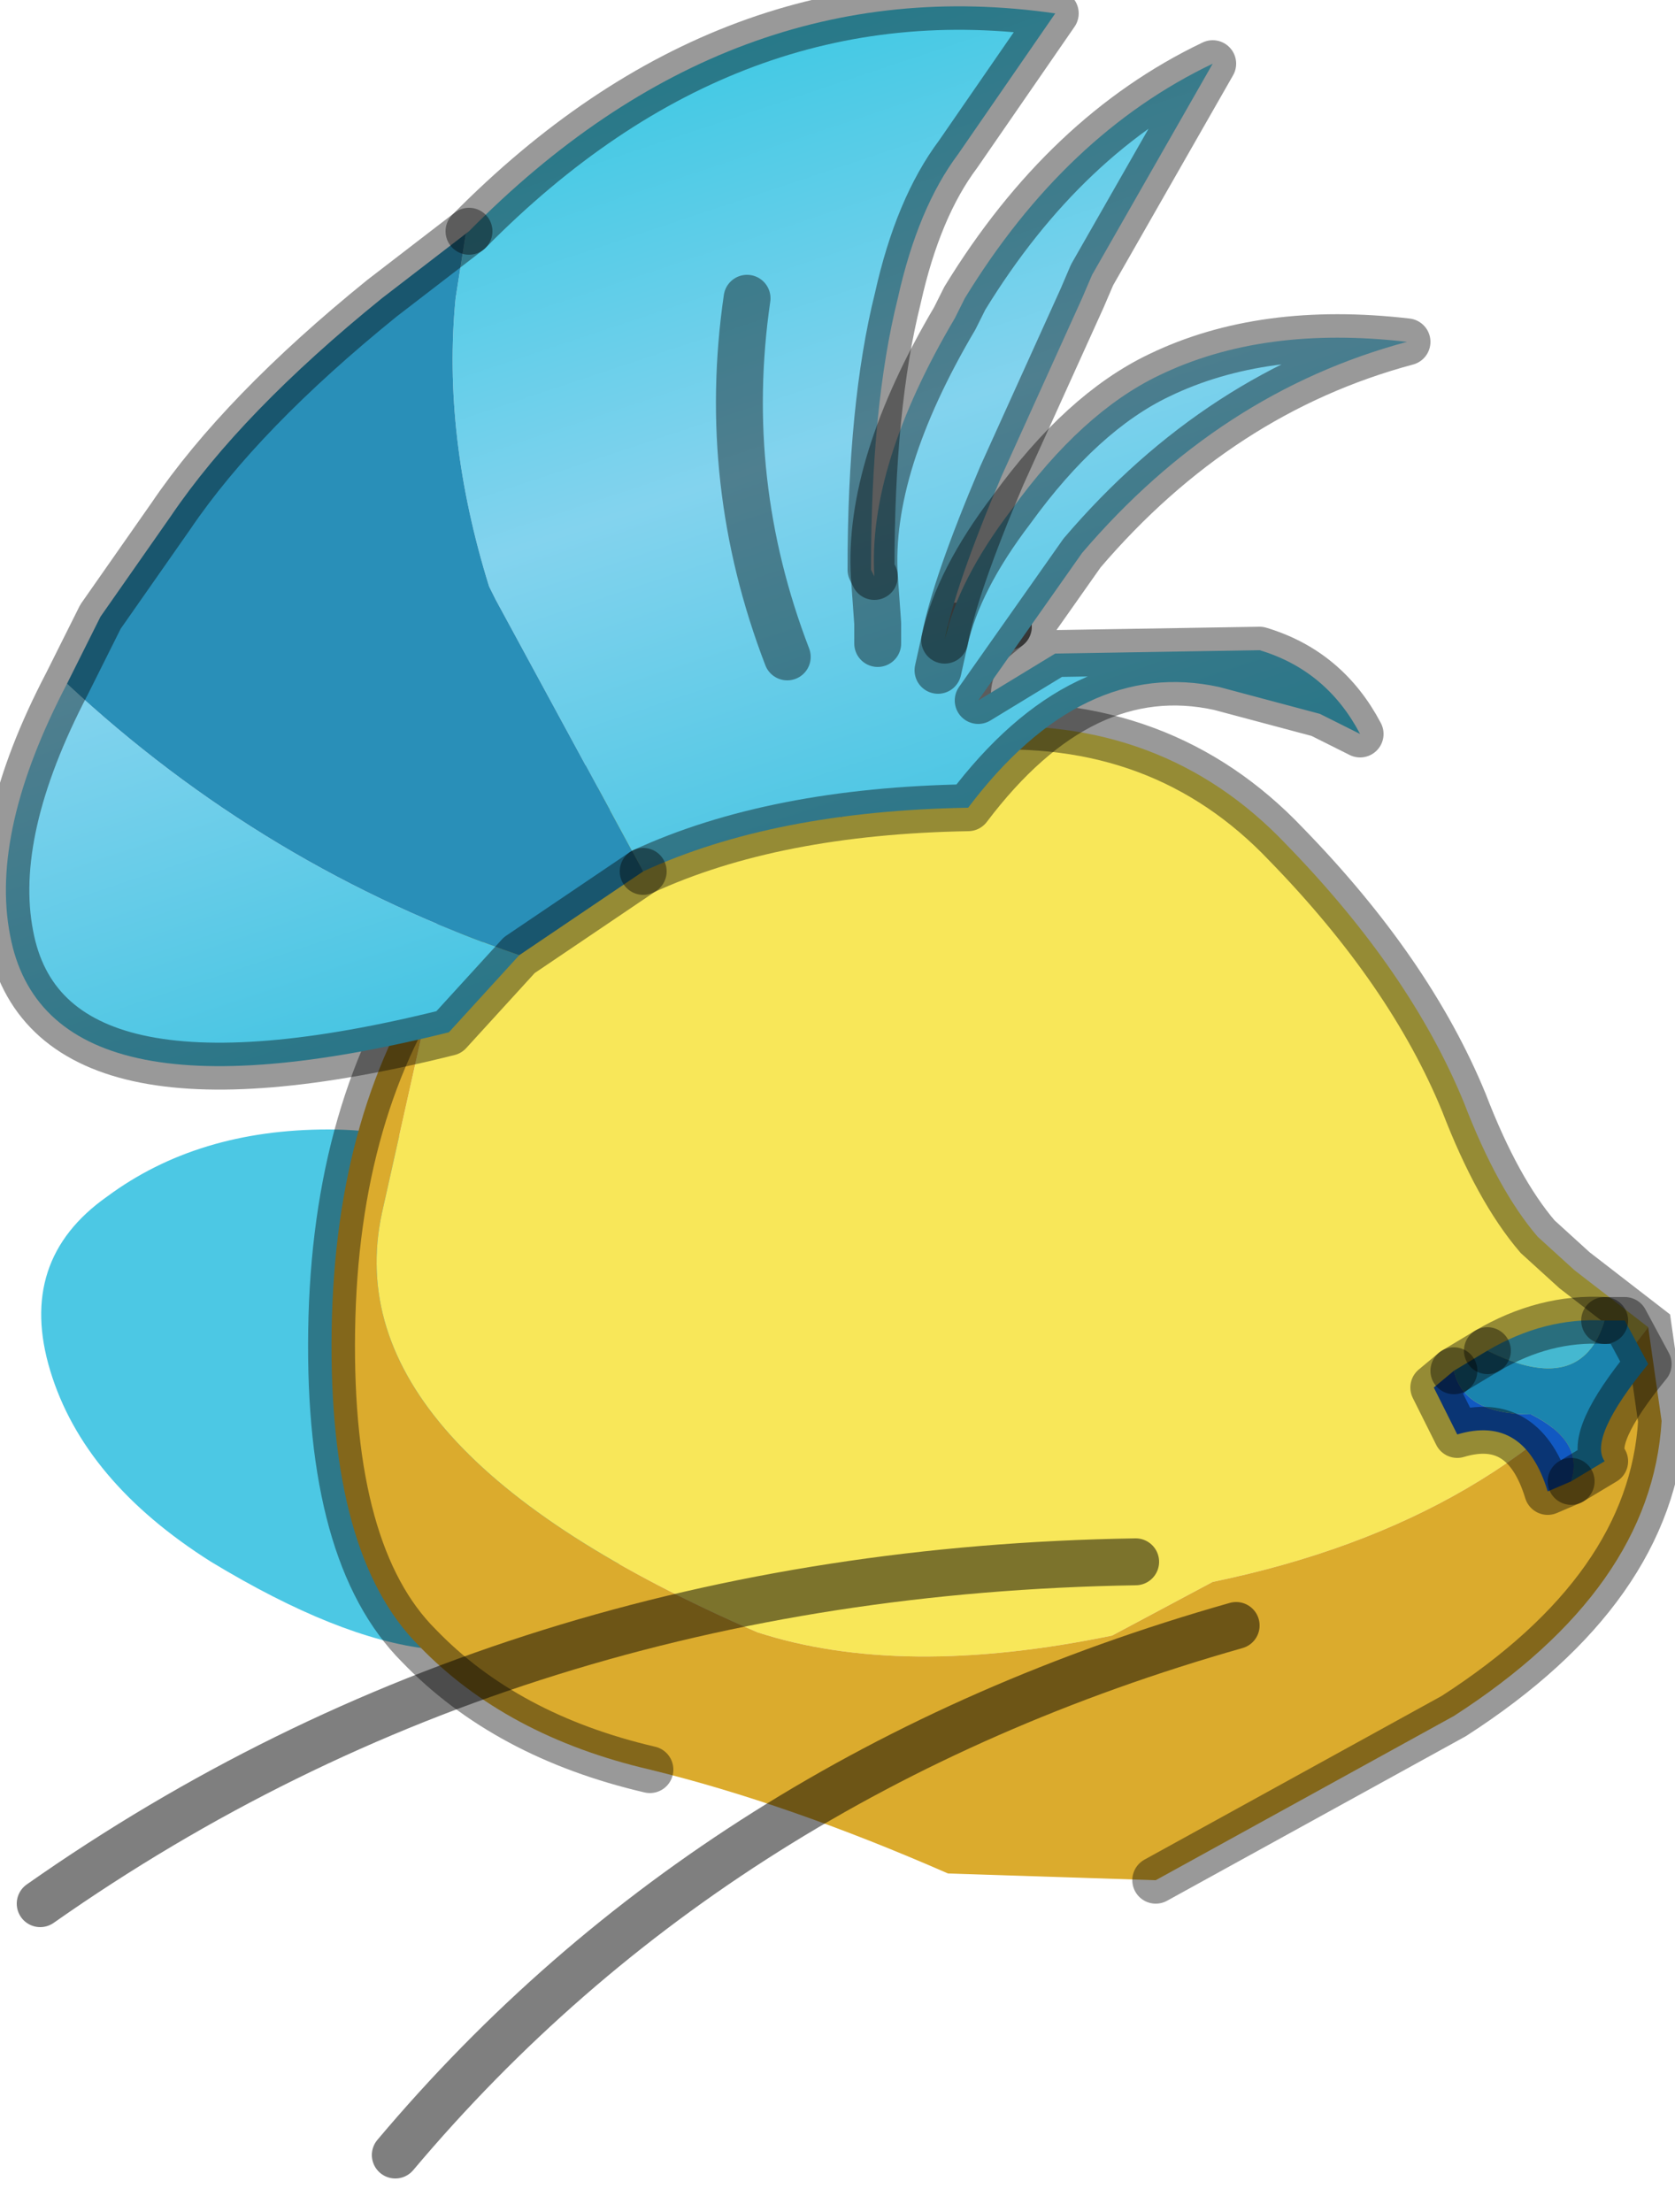 <?xml version="1.0" encoding="utf-8"?>
<svg version="1.1" id="Layer_1"
xmlns="http://www.w3.org/2000/svg"
xmlns:xlink="http://www.w3.org/1999/xlink"
width="25px" height="33px"
xml:space="preserve">
<g id="PathID_5247" transform="matrix(1, 0, 0, 1, 12.7, 20.5)">
<path style="fill:#4CC8E4;fill-opacity:1" d="M-11.1 -2.65Q-9.75 -3.65 -7.8 -3.65Q-5.85 -3.65 -4.45 -2.35Q-3.05 -1.05 -2.95 0.7Q-2.85 2.45 -3.9 3.3Q-4.95 4.15 -6.3 4.1Q-7.65 3.95 -9.55 2.8Q-11.45 1.6 -11.95 -0.05Q-12.45 -1.7 -11.1 -2.65" />
</g>
<g id="PathID_5248" transform="matrix(1, 0, 0, 1, 12.7, 20.5)">
<path style="fill:#F8E759;fill-opacity:1" d="M-6.15 -6.2L-5.15 -7.4L-4.65 -7.9L-4.55 -7.95Q-2.2 -10.1 -2.85 -12.1Q-1.6 -11.15 -1.95 -9.75L-2.45 -8L-1.3 -9.85Q-0.45 -11.3 2.35 -11.15L2.05 -10.9Q-0.05 -9.3 -0.15 -8.3L1.8 -9.65Q4.65 -9.85 6.5 -7.9Q8.35 -6 9.15 -4.05Q9.65 -2.75 10.25 -2.05L10.8 -1.55L11.9 -0.7Q9.75 2.2 5.4 3.1L3.9 3.9Q0.75 4.55 -1.4 3.85Q-7.75 1.1 -7 -2.4L-6.15 -6.2" />
<path style="fill:#DBAB2D;fill-opacity:1" d="M2.05 -10.9Q1.6 -10.45 1.8 -9.65L-0.15 -8.3Q-0.05 -9.3 2.05 -10.9M-7 -2.4Q-7.75 1.1 -1.4 3.85Q0.75 4.55 3.9 3.9L5.4 3.1Q9.75 2.2 11.9 -0.7L12.1 0.7Q11.95 3.2 9 5.1L4.55 7.55L1.45 7.45Q-0.95 6.4 -3 5.9Q-5.15 5.4 -6.45 4.05Q-7.8 2.7 -7.75 -0.65Q-7.7 -4 -6.15 -6.2L-7 -2.4M-2.45 -8L-1.95 -9.75Q-1.6 -11.15 -2.85 -12.1L-3 -12.5Q-0.75 -11.15 -1.3 -9.85L-2.45 -8" />
<path style="fill:none;stroke-width:0.7;stroke-linecap:round;stroke-linejoin:miter;stroke-miterlimit:5;stroke:#000000;stroke-opacity:0.4" d="M2.35 -11.15L2.05 -10.9Q1.6 -10.45 1.8 -9.65Q4.65 -9.85 6.5 -7.9Q8.35 -6 9.15 -4.05Q9.65 -2.75 10.25 -2.05L10.8 -1.55L11.9 -0.7L12.1 0.7Q11.95 3.2 9 5.1L4.55 7.55" />
<path style="fill:none;stroke-width:0.7;stroke-linecap:round;stroke-linejoin:miter;stroke-miterlimit:5;stroke:#000000;stroke-opacity:0.4" d="M-3 5.9Q-5.15 5.4 -6.45 4.05Q-7.8 2.7 -7.75 -0.65Q-7.7 -4 -6.15 -6.2L-5.15 -7.4L-4.65 -7.9L-4.55 -7.95Q-2.2 -10.1 -2.85 -12.1L-3 -12.5Q-0.75 -11.15 -1.3 -9.85Q-0.45 -11.3 2.35 -11.15" />
</g>
<g id="PathID_5249" transform="matrix(1, 0, 0, 1, 12.7, 20.5)">
<path style="fill:none;stroke-width:0.7;stroke-linecap:round;stroke-linejoin:miter;stroke-miterlimit:5;stroke:#000000;stroke-opacity:0.502" d="M4.25 2.8Q-5.05 2.95 -12.1 7.9" />
</g>
<g id="PathID_5250" transform="matrix(1, 0, 0, 1, 12.7, 20.5)">
<path style="fill:none;stroke-width:0.7;stroke-linecap:round;stroke-linejoin:miter;stroke-miterlimit:5;stroke:#000000;stroke-opacity:0.502" d="M5.75 3.75Q-2 5.95 -6.8 11.65" />
</g>
<g id="PathID_5251" transform="matrix(1, 0, 0, 1, 12.7, 20.5)">
<path style="fill:#45B8D0;fill-opacity:1" d="M9.5 -0.35Q10.35 -0.85 11.25 -0.8Q10.9 0.35 9.5 -0.35" />
<path style="fill:#1A84AE;fill-opacity:1" d="M10.15 0.6Q9.15 0.6 9 -0.05L9.5 -0.35Q10.9 0.35 11.25 -0.8L11.55 -0.8L11.9 -0.15Q11 0.95 11.25 1.3L10.75 1.6Q10.95 1 10.15 0.6" />
<path style="fill:#1159C2;fill-opacity:1" d="M9 -0.05Q9.15 0.6 10.15 0.6Q10.95 1 10.75 1.6L10.4 1.75Q10.05 0.6 9.05 0.9L8.7 0.2L9 -0.05" />
<path style="fill:none;stroke-width:0.7;stroke-linecap:round;stroke-linejoin:round;stroke-miterlimit:3;stroke:#000000;stroke-opacity:0.4" d="M10.75 1.6L11.25 1.3Q11 0.95 11.9 -0.15L11.55 -0.8L11.25 -0.8" />
<path style="fill:none;stroke-width:0.7;stroke-linecap:round;stroke-linejoin:round;stroke-miterlimit:3;stroke:#000000;stroke-opacity:0.4" d="M9.5 -0.35L9 -0.05" />
<path style="fill:none;stroke-width:0.7;stroke-linecap:round;stroke-linejoin:round;stroke-miterlimit:3;stroke:#000000;stroke-opacity:0.4" d="M10.75 1.6L10.4 1.75Q10.05 0.6 9.05 0.9L8.7 0.2L9 -0.05" />
<path style="fill:none;stroke-width:0.7;stroke-linecap:round;stroke-linejoin:round;stroke-miterlimit:3;stroke:#000000;stroke-opacity:0.4" d="M11.25 -0.8Q10.35 -0.85 9.5 -0.35" />
</g>
<g id="PathID_5252" transform="matrix(1, 0, 0, 1, 12.7, 20.5)">
<linearGradient
id="LinearGradID_1305" gradientUnits="userSpaceOnUse" gradientTransform="matrix(0.002, 0.008, -0.009, 0.003, -2.15, -12.45)" spreadMethod ="pad" x1="-819.2" y1="0" x2="819.2" y2="0" >
<stop  offset="0" style="stop-color:#43C9E4;stop-opacity:1" />
<stop  offset="0.443" style="stop-color:#83D3EE;stop-opacity:1" />
<stop  offset="1" style="stop-color:#3BC2E0;stop-opacity:1" />
</linearGradient>
<path style="fill:url(#LinearGradID_1305) " d="M2.4 -12.9Q3.45 -14.35 4.6 -14.9Q6.15 -15.65 8.3 -15.4Q5.5 -14.65 3.45 -12.25L1.9 -10.05L3.05 -10.75L6.1 -10.8Q7.1 -10.5 7.6 -9.55L7 -9.85L5.5 -10.25Q3.45 -10.7 1.75 -8.45Q-1.15 -8.4 -3.1 -7.5L-5.3 -11.55L-5.4 -11.75Q-6.1 -14 -5.9 -16.05L-5.75 -17L-5.7 -17.05Q-1.8 -21 3.05 -20.3L1.6 -18.2Q1 -17.4 0.7 -16.05Q0.3 -14.45 0.3 -12L0.35 -11.9L0.4 -11.2L0.4 -10.9L0.4 -11.2L0.35 -11.9Q0.25 -13.55 1.55 -15.75L1.7 -16.05Q3.2 -18.5 5.4 -19.55L3.6 -16.4L3.45 -16.05L2.25 -13.4Q1.55 -11.75 1.4 -10.95Q1.6 -11.85 2.4 -12.9M1.3 -10.5L1.4 -10.95L1.3 -10.5M-4.95 -6.25L-6 -5.1Q-12 -3.6 -12.55 -6.55Q-12.85 -8.1 -11.7 -10.3Q-8.75 -7.55 -4.95 -6.25M-0.95 -10.7Q-1.95 -13.3 -1.55 -16.05Q-1.95 -13.3 -0.95 -10.7" />
<path style="fill:#298FB8;fill-opacity:1" d="M-11.7 -10.3L-11.2 -11.3L-10.15 -12.8Q-9.1 -14.35 -7 -16.05L-5.7 -17.05L-5.75 -17L-5.9 -16.05Q-6.1 -14 -5.4 -11.75L-5.3 -11.55L-3.1 -7.5L-4.95 -6.25Q-8.75 -7.55 -11.7 -10.3" />
<path style="fill:none;stroke-width:0.7;stroke-linecap:round;stroke-linejoin:round;stroke-miterlimit:3;stroke:#000000;stroke-opacity:0.4" d="M1.4 -10.95Q1.55 -11.75 2.25 -13.4L3.45 -16.05L3.6 -16.4L5.4 -19.55Q3.2 -18.5 1.7 -16.05L1.55 -15.75Q0.25 -13.55 0.35 -11.9L0.4 -11.2L0.4 -10.9" />
<path style="fill:none;stroke-width:0.7;stroke-linecap:round;stroke-linejoin:round;stroke-miterlimit:3;stroke:#000000;stroke-opacity:0.4" d="M-3.1 -7.5Q-1.15 -8.4 1.75 -8.45Q3.45 -10.7 5.5 -10.25L7 -9.85L7.6 -9.55Q7.1 -10.5 6.1 -10.8L3.05 -10.75L1.9 -10.05L3.45 -12.25Q5.5 -14.65 8.3 -15.4Q6.15 -15.65 4.6 -14.9Q3.45 -14.35 2.4 -12.9Q1.6 -11.85 1.4 -10.95L1.3 -10.5" />
<path style="fill:none;stroke-width:0.7;stroke-linecap:round;stroke-linejoin:round;stroke-miterlimit:3;stroke:#000000;stroke-opacity:0.4" d="M0.35 -11.9L0.3 -12Q0.3 -14.45 0.7 -16.05Q1 -17.4 1.6 -18.2L3.05 -20.3Q-1.8 -21 -5.7 -17.05" />
<path style="fill:none;stroke-width:0.7;stroke-linecap:round;stroke-linejoin:round;stroke-miterlimit:3;stroke:#000000;stroke-opacity:0.4" d="M-3.1 -7.5L-4.95 -6.25L-6 -5.1Q-12 -3.6 -12.55 -6.55Q-12.85 -8.1 -11.7 -10.3L-11.2 -11.3L-10.15 -12.8Q-9.1 -14.35 -7 -16.05L-5.7 -17.05" />
<path style="fill:none;stroke-width:0.7;stroke-linecap:round;stroke-linejoin:round;stroke-miterlimit:3;stroke:#000000;stroke-opacity:0.4" d="M-1.55 -16.05Q-1.95 -13.3 -0.95 -10.7" />
</g>
</svg>
